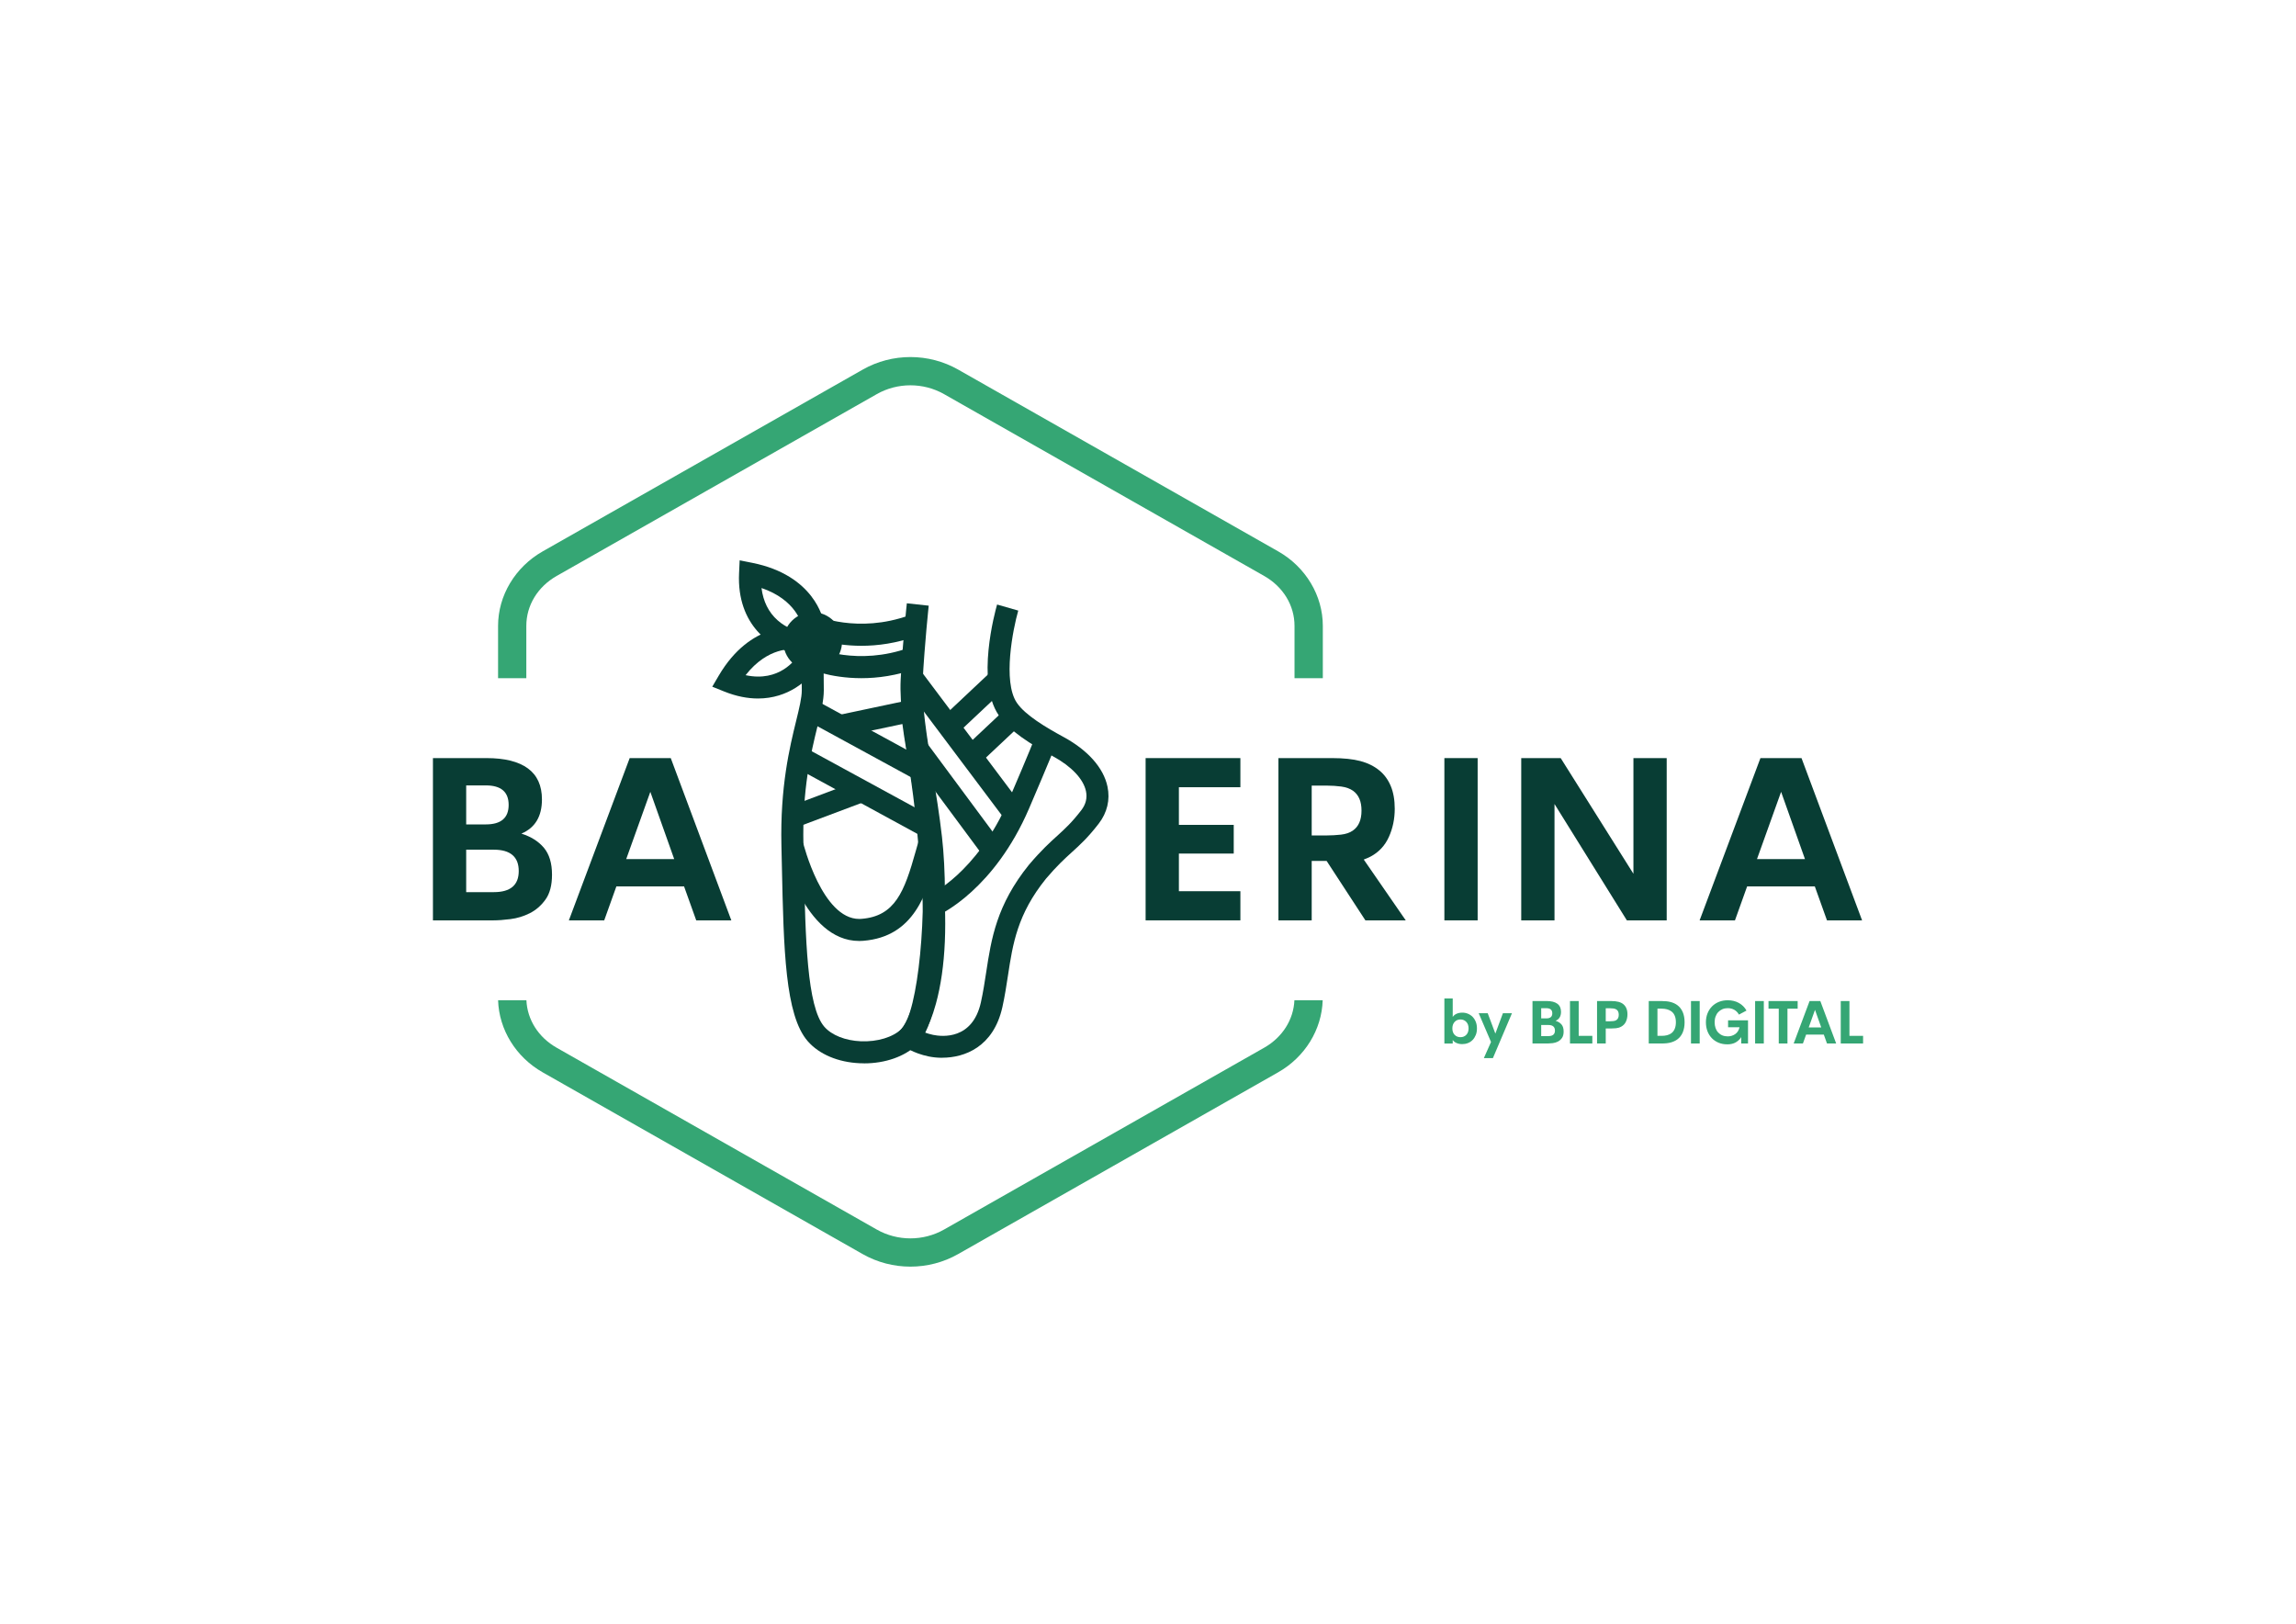 <?xml version="1.0" encoding="UTF-8"?>
<svg id="a" data-name="Layer_1" xmlns="http://www.w3.org/2000/svg" viewBox="0 0 841.89 595.28">
  <defs>
    <style>
      .b {
        fill: #083d34;
      }

      .c {
        fill: #35a674;
      }
    </style>
  </defs>
  <g>
    <path class="b" d="M191.17,305.61c3.55,1.12,6.31,2.86,8.28,5.22,1.97,2.36,2.96,5.64,2.96,9.84,0,3.87-.8,6.91-2.4,9.13-1.6,2.22-3.53,3.88-5.77,5.01-2.25,1.12-4.61,1.84-7.08,2.15-2.47.31-4.55.46-6.24.46h-22.17v-59.49h19.65c6.69,0,11.75,1.26,15.18,3.79,3.43,2.52,5.14,6.31,5.14,11.36,0,6.23-2.51,10.41-7.54,12.54ZM186.51,295.09c0-4.77-2.79-7.15-8.37-7.15h-7.2v14.3h7.2c5.58,0,8.37-2.38,8.37-7.15ZM181.08,327.07c6.09,0,9.13-2.58,9.13-7.74s-3.04-7.82-9.13-7.82h-10.14v15.57h10.14Z"/>
    <path class="b" d="M255.29,337.42l-4.46-12.45h-24.82l-4.46,12.45h-12.96l22.3-59.49h15.06l22.21,59.49h-12.87ZM229.62,314.95h17.59l-8.75-24.65-8.84,24.65Z"/>
    <path class="b" d="M454.82,288.61h-22.55v13.8h20.11v10.52h-20.11v13.8h22.55v10.69h-34.75v-59.49h34.75v10.69Z"/>
    <path class="b" d="M500.66,337.42l-14.22-21.79h-5.47v21.79h-12.2v-59.49h19.69c4.21,0,7.67.37,10.39,1.09,2.72.73,5.03,1.88,6.94,3.45,1.79,1.46,3.18,3.35,4.16,5.68.98,2.33,1.47,5.12,1.47,8.37,0,3.7-.72,7.14-2.15,10.31-1.43,3.17-3.66,5.57-6.69,7.19-.45.22-.87.42-1.26.59-.39.17-.81.34-1.26.51l15.4,22.3h-14.81ZM480.97,288.02v18.26h5.72c1.57,0,3.24-.1,5.01-.29,1.77-.2,3.21-.69,4.33-1.47,2.13-1.46,3.2-3.9,3.2-7.32s-1.01-5.72-3.03-7.24c-1.18-.84-2.64-1.37-4.38-1.6-1.74-.22-3.45-.34-5.13-.34h-5.72Z"/>
    <path class="b" d="M529.62,337.42v-59.49h12.2v59.49h-12.2Z"/>
    <path class="b" d="M598.94,277.93h12.2v59.49h-14.61l-26.53-42.66v42.66h-12.2v-59.49h14.47l26.67,42.41v-42.41Z"/>
    <path class="b" d="M669.91,337.42l-4.46-12.45h-24.82l-4.46,12.45h-12.96l22.3-59.49h15.06l22.21,59.49h-12.87ZM644.25,314.95h17.59l-8.75-24.65-8.84,24.65Z"/>
  </g>
  <g>
    <path class="b" d="M316.83,389.83c-.5,0-1.01-.01-1.52-.03-7.98-.33-14.95-3.28-19.14-8.09-8.3-9.53-8.81-33.59-9.47-64.04-.05-2.51-.11-5.06-.17-7.63-.5-21.63,3.04-36.12,5.39-45.72,1.16-4.75,2.08-8.5,2.08-11.26,0-9.31-.42-24.33-.42-24.48l8.07-.23c0,.15.42,15.28.42,24.71,0,3.73-1.02,7.9-2.31,13.18-2.38,9.73-5.64,23.05-5.16,43.61.06,2.58.11,5.13.17,7.65.57,26.53,1.11,51.59,7.49,58.92,2.7,3.1,7.7,5.09,13.39,5.33,6.07.25,11.79-1.48,14.93-4.53,6.08-5.91,9.77-43.59,6.8-69.52-.89-7.79-2.18-15.76-3.42-23.46-2.16-13.36-4.19-25.98-3.7-35.16.74-13.78,2.24-27.76,2.26-27.9l8.02.87c-.01.14-1.49,13.92-2.22,27.47-.45,8.31,1.52,20.52,3.61,33.44,1.26,7.79,2.56,15.86,3.47,23.83,2.76,24.11.5,66.82-9.19,76.23-4.45,4.33-11.61,6.83-19.37,6.83Z"/>
    <path class="b" d="M315.84,248.63c-11.69,0-19.54-3.5-20.02-3.73l3.35-7.34c.15.07,15.34,6.72,34.25-.12l2.75,7.59c-7.46,2.7-14.38,3.6-20.32,3.6Z"/>
    <path class="b" d="M315,344.97c-20.13,0-28.02-32.69-28.36-34.11l7.86-1.84c.07.28,6.96,27.88,20.56,27.88.26,0,.52-.01.78-.03,12.37-.95,15.78-9.99,19.92-24.76.57-2.01,1.15-4.1,1.77-6.08l7.7,2.41c-.59,1.87-1.13,3.81-1.7,5.85-3.65,13-8.18,29.18-27.08,30.63-.49.04-.98.06-1.46.06Z"/>
    <rect class="b" x="314.18" y="248.15" width="8.07" height="47.18" transform="translate(-72.66 421.16) rotate(-61.42)"/>
    <rect class="b" x="313.88" y="264.39" width="8.07" height="53.37" transform="translate(-89.79 430.98) rotate(-61.42)"/>
    <rect class="b" x="289.78" y="290.73" width="27.06" height="8.07" transform="translate(-84.27 125.46) rotate(-20.58)"/>
    <path class="b" d="M315.84,236.76c-11.69,0-19.54-3.5-20.02-3.73l3.35-7.34c.15.07,15.34,6.72,34.25-.12l2.75,7.59c-7.46,2.7-14.38,3.6-20.32,3.6Z"/>
    <g>
      <circle class="b" cx="297.99" cy="235.2" r="6.74"/>
      <path class="b" d="M297.99,245.97c-5.94,0-10.78-4.83-10.78-10.77s4.83-10.77,10.78-10.77,10.77,4.83,10.77,10.77-4.83,10.77-10.77,10.77ZM297.99,232.49c-1.49,0-2.7,1.21-2.7,2.7s1.21,2.7,2.7,2.7,2.7-1.21,2.7-2.7-1.21-2.7-2.7-2.7Z"/>
    </g>
    <path class="b" d="M290.4,239.14c-7.11-1.53-20.33-9.57-19.4-29.03l.22-4.68,4.59.91c22.83,4.53,26.02,20.7,26.14,21.39l-7.94,1.44,3.97-.72-3.96.77c-.09-.42-2.07-9.32-14.79-13.64.62,4.92,2.59,8.89,5.9,11.83,3.36,2.98,6.95,3.83,6.99,3.84l-1.73,7.88Z"/>
    <path class="b" d="M277.93,256.08c-3.73,0-7.88-.75-12.42-2.58l-4.34-1.75,2.37-4.04c11.8-20.06,28.12-17.74,28.81-17.63l-1.21,7.98c-.42-.05-9.48-1.11-17.75,9.47,12.48,2.67,18.35-5.91,19.04-7.01l6.88,4.23c-2.84,4.65-10.25,11.33-21.38,11.33Z"/>
    <path class="b" d="M345.47,387.8c-1.8,0-3.48-.19-4.94-.49-5.75-1.19-9.2-3.7-9.58-3.99l-3.56-2.69,3.03-3.27c4.05-4.67,10.78-23.23,6.95-59.68v-.13c-1.54-21.24-3.56-33.56-5.03-42.55-.58-3.56-1.09-6.64-1.45-9.56l-22.08,4.67-1.67-7.9,31.07-6.57.29,4.66c.25,3.98.93,8.13,1.79,13.39,1.5,9.13,3.55,21.64,5.1,43.21,2.16,20.66,1.42,37.84-2.21,51.09-1.3,4.75-2.78,8.18-4.02,10.55.85.32,1.86.62,2.99.86,3.33.69,14.45,1.86,17.52-11.92.83-3.74,1.4-7.46,1.95-11.06,1.85-12.12,3.76-24.65,15.71-39.42,4.47-5.26,7.57-8.07,10.3-10.55,2.85-2.59,5.32-4.83,8.85-9.4,1.67-2.15,2.25-4.51,1.72-7-.94-4.46-5.34-9.11-12.08-12.77-8.01-4.35-15.98-9.19-19.98-15.15-8.27-12.31-1.34-37.66-.53-40.5l7.76,2.22c-1.93,6.75-5.78,25.97-.53,33.78,3.05,4.54,10.75,9.09,17.12,12.55,8.95,4.86,14.68,11.32,16.13,18.2,1.02,4.84-.1,9.55-3.23,13.6-3.97,5.13-6.81,7.71-9.81,10.43-2.67,2.43-5.44,4.94-9.51,9.73-10.51,13-12.18,23.93-13.94,35.49-.57,3.74-1.16,7.6-2.05,11.6-3.27,14.64-13.88,18.55-22.09,18.55Z"/>
    <path class="b" d="M344.1,335.52l-3.31-7.36,1.66,3.68-1.67-3.67s4.48-2.09,10.26-7.41c5.33-4.91,12.94-13.68,18.9-27.58,7.63-17.77,9.56-22.82,9.58-22.87l7.54,2.87c-.08.2-1.98,5.17-9.71,23.18-12.73,29.66-32.42,38.79-33.25,39.16Z"/>
    <rect class="b" x="346.38" y="269.71" width="8.07" height="47.31" transform="translate(-105.8 266.4) rotate(-36.55)"/>
    <rect class="b" x="349.44" y="242.84" width="8.07" height="61.71" transform="translate(-93.53 267.17) rotate(-36.91)"/>
    <rect class="b" x="344.51" y="253.64" width="25.25" height="8.07" transform="translate(-79.56 314.59) rotate(-43.24)"/>
    <rect class="b" x="353.21" y="265.77" width="21.82" height="8.07" transform="translate(-85.97 322.66) rotate(-43.24)"/>
  </g>
  <g>
    <path class="c" d="M536.16,371.25c.75,0,1.45.13,2.1.4s1.22.65,1.71,1.14c.48.5.87,1.1,1.16,1.82.29.71.43,1.52.43,2.43s-.14,1.7-.43,2.41c-.29.71-.67,1.32-1.16,1.82-.48.5-1.05.88-1.71,1.13-.65.26-1.35.39-2.1.39s-1.43-.13-2.05-.39c-.62-.26-1.09-.63-1.43-1.13v1.3h-3.06v-16.51h3.06v6.76c.34-.51.81-.9,1.43-1.17.62-.26,1.3-.4,2.05-.4ZM535.52,380.25c.85,0,1.56-.28,2.12-.85s.85-1.35.85-2.37-.28-1.81-.85-2.4c-.57-.59-1.27-.88-2.12-.88s-1.58.29-2.13.88-.84,1.39-.84,2.4.28,1.8.84,2.37c.56.57,1.27.85,2.13.85Z"/>
    <path class="c" d="M551.08,371.47h3.32l-6.98,16.44h-3.32l2.62-5.9-4.51-10.54h3.3l2.8,7.46,2.77-7.46Z"/>
    <path class="c" d="M570.41,374.24c.93.29,1.65.75,2.17,1.36.52.62.77,1.47.77,2.57,0,1.01-.21,1.81-.63,2.39-.42.58-.92,1.02-1.51,1.31-.59.29-1.21.48-1.85.56-.65.08-1.19.12-1.63.12h-5.8v-15.56h5.14c1.75,0,3.07.33,3.97.99.9.66,1.35,1.65,1.35,2.97,0,1.63-.66,2.72-1.97,3.28ZM569.19,371.49c0-1.25-.73-1.87-2.19-1.87h-1.88v3.74h1.88c1.46,0,2.19-.62,2.19-1.87ZM567.77,379.85c1.59,0,2.39-.67,2.39-2.02s-.8-2.05-2.39-2.05h-2.65v4.07h2.65Z"/>
    <path class="c" d="M575.68,382.56v-15.56h3.19v12.76h5v2.8h-8.19Z"/>
    <path class="c" d="M595.27,368.19c.47.38.83.88,1.09,1.49.26.61.39,1.34.39,2.19,0,.98-.19,1.88-.56,2.68-.37.81-.96,1.42-1.75,1.85-.6.32-1.24.51-1.91.57-.67.06-1.27.09-1.78.09h-1.96v5.5h-3.19v-15.56h5.15c1.1,0,2.01.1,2.72.29.71.19,1.32.49,1.82.9ZM592.72,373.95c.56-.38.84-1.02.84-1.91s-.26-1.5-.79-1.89c-.31-.22-.69-.36-1.14-.42-.46-.06-.9-.09-1.34-.09h-1.5v4.78h1.5c.41,0,.85-.02,1.31-.08s.84-.18,1.13-.39Z"/>
    <path class="c" d="M604.56,382.56v-15.56h4.71c1.33,0,2.45.12,3.36.37s1.68.61,2.34,1.08c.91.66,1.59,1.52,2.05,2.59.45,1.06.68,2.31.68,3.73s-.23,2.67-.68,3.74c-.46,1.07-1.14,1.94-2.05,2.6-.66.47-1.44.83-2.34,1.08s-2.02.37-3.36.37h-4.71ZM607.75,379.76h1.52c1.47,0,2.63-.3,3.48-.9.6-.42,1.05-.98,1.33-1.67.29-.69.43-1.49.43-2.42s-.14-1.73-.43-2.41c-.29-.69-.73-1.24-1.33-1.65-.43-.29-.92-.52-1.5-.68-.57-.16-1.23-.24-1.98-.24h-1.52v9.97Z"/>
    <path class="c" d="M620.05,382.56v-15.56h3.19v15.56h-3.19Z"/>
    <path class="c" d="M633.32,382.87c-1.14,0-2.19-.2-3.15-.59-.95-.4-1.78-.95-2.47-1.66-.69-.71-1.23-1.56-1.61-2.55-.38-.99-.57-2.09-.57-3.29s.2-2.3.6-3.29c.4-.99.95-1.84,1.66-2.55.71-.71,1.55-1.26,2.53-1.65s2.04-.58,3.2-.58c1.55,0,2.93.33,4.12,1s2.11,1.6,2.77,2.78l-2.77,1.48c-.41-.75-.97-1.33-1.67-1.74-.7-.41-1.52-.62-2.44-.62-.7,0-1.35.12-1.94.37-.59.25-1.09.6-1.52,1.05-.43.45-.76.99-.99,1.63-.24.64-.35,1.35-.35,2.12s.11,1.46.33,2.1c.22.64.54,1.19.96,1.64.42.45.92.81,1.52,1.06s1.26.37,1.99.37c1.04,0,1.95-.28,2.75-.84s1.32-1.39,1.58-2.51h-4.2v-2.53h7.31v8.49h-2.49v-2.35c-.48.79-1.15,1.43-2,1.93-.85.49-1.9.74-3.15.74Z"/>
    <path class="c" d="M643.56,382.56v-15.56h3.19v15.56h-3.19Z"/>
    <path class="c" d="M659.16,367v2.8h-3.74v12.76h-3.19v-12.76h-3.76v-2.8h10.7Z"/>
    <path class="c" d="M669.92,382.56l-1.17-3.26h-6.49l-1.17,3.26h-3.39l5.83-15.56h3.94l5.81,15.56h-3.37ZM663.21,376.68h4.6l-2.29-6.45-2.31,6.45Z"/>
    <path class="c" d="M674.96,382.56v-15.56h3.19v12.76h5v2.8h-8.19Z"/>
  </g>
  <g>
    <path class="c" d="M192.99,248.63v-19.17c0-7.5,4.16-14.34,11.12-18.3l117.36-66.65c3.81-2.17,8.08-3.25,12.36-3.25s8.55,1.08,12.36,3.25l117.36,66.65c6.96,3.96,11.12,10.8,11.12,18.3v19.17h10.38v-19.17c0-11.12-6.27-21.59-16.37-27.32l-117.36-66.65c-10.78-6.12-24.18-6.12-34.96,0l-117.36,66.65c-10.1,5.74-16.37,16.21-16.37,27.32v19.17h10.38Z"/>
    <path class="c" d="M474.63,366.71c-.32,7.15-4.41,13.6-11.09,17.4l-117.36,66.65c-7.62,4.33-17.09,4.33-24.71,0l-117.36-66.65c-6.68-3.8-10.77-10.25-11.09-17.4h-10.38c.33,10.78,6.52,20.84,16.34,26.42l117.36,66.65c5.39,3.06,11.44,4.59,17.48,4.59,6.04,0,12.09-1.53,17.48-4.59l117.36-66.65c9.83-5.58,16.01-15.64,16.34-26.42h-10.38Z"/>
  </g>
</svg>